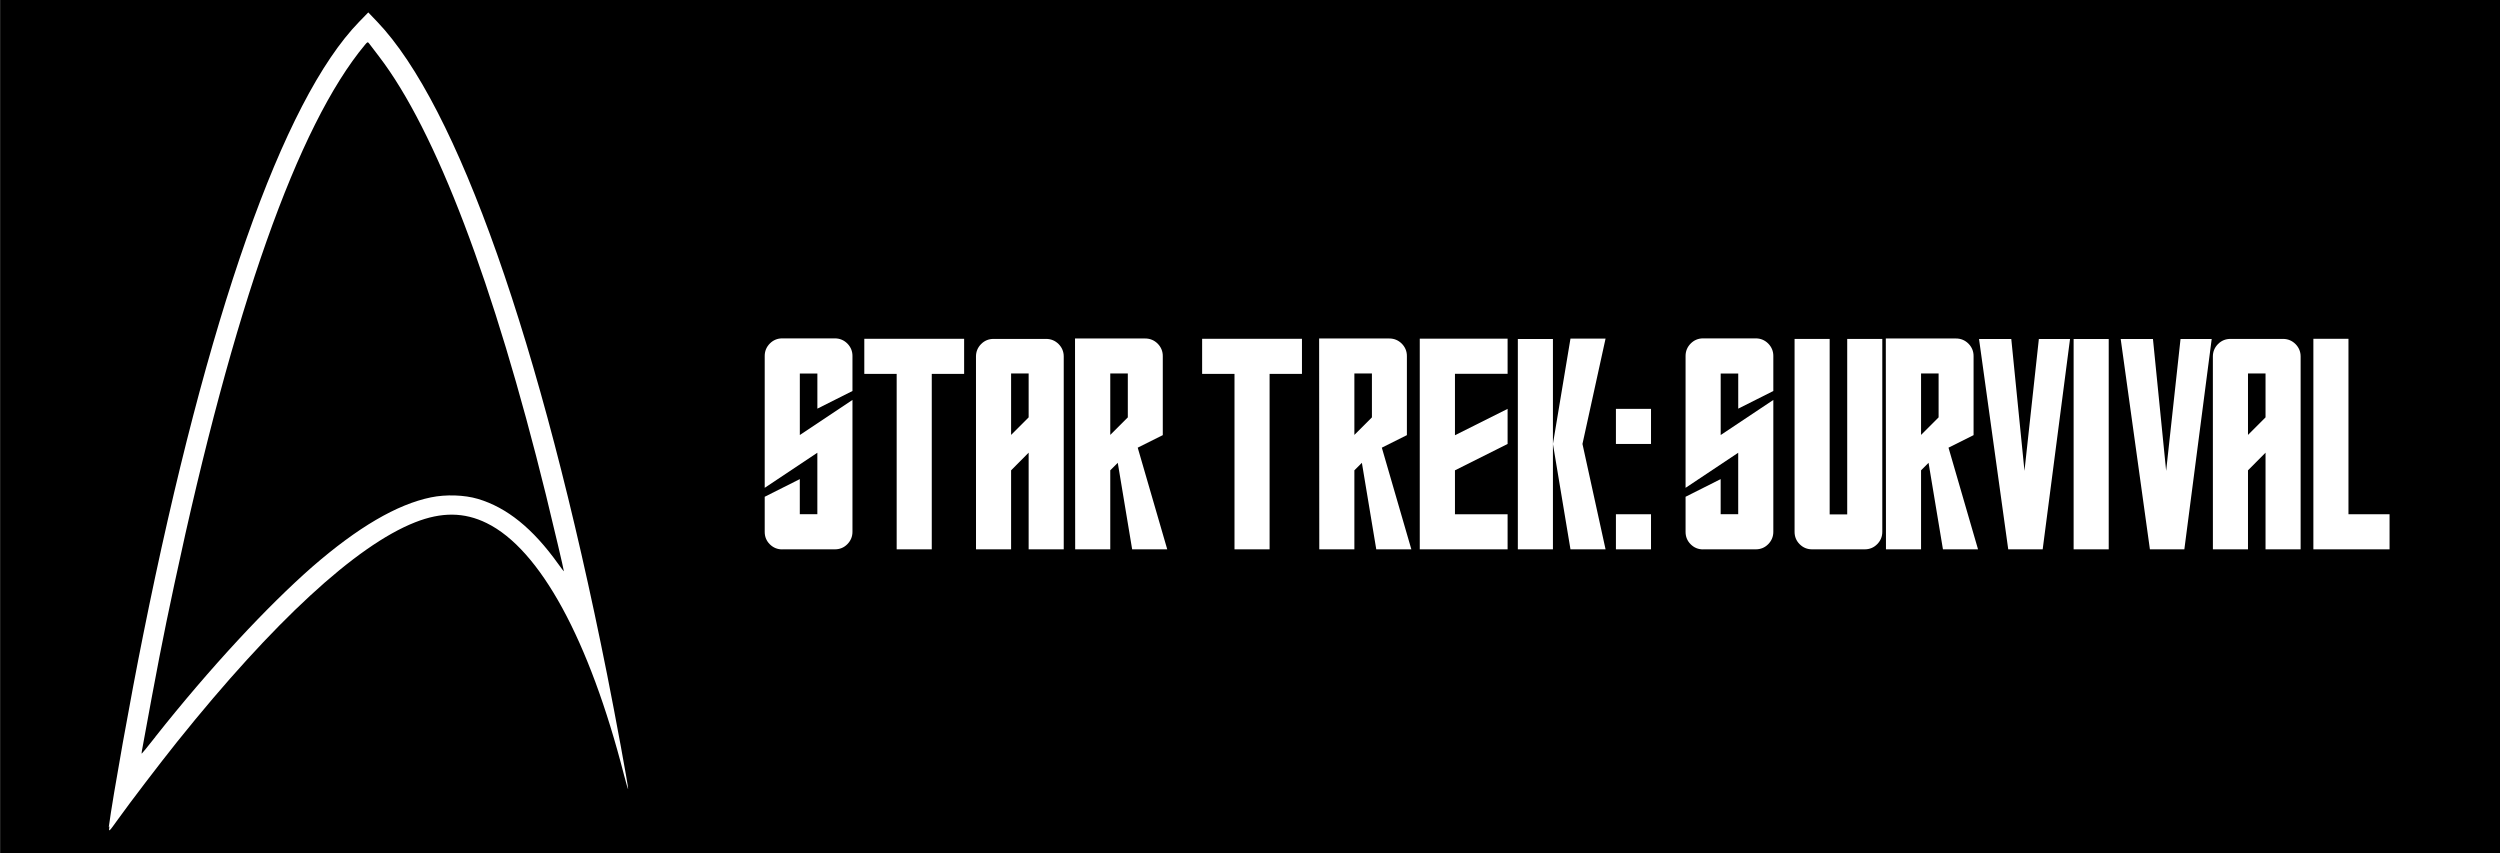 <?xml version="1.0" encoding="UTF-8"?>
<svg width="220mm" height="75.1mm" version="1.1" viewBox="0 0 220 75.1" xmlns="http://www.w3.org/2000/svg"><defs><filter id="filter6" x="0" y="0" width="1" height="1" color-interpolation-filters="sRGB"><feColorMatrix result="color1" type="hueRotate" values="180"/><feColorMatrix result="color2" values="-1 0 0 0 1 0 -1 0 0 1 0 0 -1 0 1 -0.21 -0.72 -0.07 2 0 "/></filter></defs><g transform="translate(5.21 -39.7)"><g transform="translate(61.9 69.1)"><rect x="-67.1" y="-29.4" width="220" height="75.1" ry="0" stroke-width=".523"/></g><g transform="matrix(.959 0 0 .959 2.73 3.17)"><g transform="translate(.001 5.86e-5)" fill="#fff" stroke-width=".265" aria-label="STAR TREK: SURVIVAL"><path d="m63.5 88.5h4.83c0.446 0 0.827-0.154 1.14-0.469s0.474-0.695 0.474-1.14v-12.1l-4.83 3.22v-5.64h1.61v3.22l3.22-1.62v-3.22c0-0.441-0.16-0.821-0.474-1.14-0.314-0.309-0.695-0.469-1.14-0.469h-4.83c-0.446 0-0.827 0.16-1.14 0.474-0.314 0.32-0.469 0.7-0.469 1.14v12.1l4.83-3.22v5.64h-1.61v-3.22l-3.22 1.62v3.22c0 0.446 0.154 0.827 0.469 1.14s0.695 0.469 1.14 0.469z"/><path d="m74 88.5h3.22v-16.1h2.97v-3.22h-9.16v3.22h2.97z"/><path d="m84.5 78v-5.64h1.61v4.03zm-3.22 10.5h3.22v-7.25l1.61-1.62v8.87h3.22v-17.7c0-0.441-0.16-0.821-0.474-1.14-0.314-0.309-0.695-0.469-1.14-0.469h-4.83c-0.446 0-0.827 0.16-1.14 0.474-0.314 0.32-0.469 0.7-0.469 1.14z"/><path d="m93.6 78v-5.64h1.61v4.03zm-3.22 10.5h3.22v-7.25l0.689-0.689 1.32 7.94h3.22l-2.71-9.33 2.3-1.15v-7.26c0-0.441-0.16-0.821-0.474-1.14-0.314-0.309-0.695-0.469-1.14-0.469h-6.44z"/><path d="m105 88.5h3.22v-16.1h2.97v-3.22h-9.16v3.22h2.97z"/><path d="m116 78v-5.64h1.61v4.03zm-3.22 10.5h3.22v-7.25l0.689-0.689 1.32 7.94h3.22l-2.71-9.33 2.3-1.15v-7.26c0-0.441-0.16-0.821-0.474-1.14-0.314-0.309-0.695-0.469-1.14-0.469h-6.44z"/><path d="m122 88.5h8.06v-3.22h-4.83v-4.03l4.83-2.42v-3.22l-4.83 2.42v-5.64h4.83v-3.22h-8.06z"/><path d="m131 88.5h3.22v-19.3h-3.22zm4.83 0h3.22l-2.12-9.67 2.12-9.67h-3.22l-1.61 9.67z"/><path d="m140 88.5h3.22v-3.22h-3.22zm0-9.67h3.22v-3.22h-3.22z"/><path d="m148 88.5h4.83c0.446 0 0.827-0.154 1.14-0.469s0.474-0.695 0.474-1.14v-12.1l-4.83 3.22v-5.64h1.61v3.22l3.22-1.62v-3.22c0-0.441-0.16-0.821-0.474-1.14-0.314-0.309-0.695-0.469-1.14-0.469h-4.83c-0.446 0-0.827 0.16-1.14 0.474-0.314 0.32-0.469 0.7-0.469 1.14v12.1l4.83-3.22v5.64h-1.61v-3.22l-3.22 1.62v3.22c0 0.446 0.154 0.827 0.469 1.14 0.314 0.314 0.695 0.469 1.14 0.469z"/><path d="m158 88.5h4.83c0.446 0 0.827-0.154 1.14-0.469 0.314-0.314 0.474-0.695 0.474-1.14v-17.7h-3.22v16.1h-1.61v-16.1h-3.22v17.7c0 0.446 0.154 0.827 0.469 1.14 0.314 0.314 0.695 0.469 1.14 0.469z"/><path d="m168 78v-5.64h1.61v4.03zm-3.22 10.5h3.22v-7.25l0.689-0.689 1.32 7.94h3.22l-2.71-9.33 2.3-1.15v-7.26c0-0.441-0.16-0.821-0.474-1.14-0.314-0.309-0.695-0.469-1.14-0.469h-6.44z"/><path d="m176 88.5h3.16l2.51-19.3h-2.86l-1.32 12.1-1.21-12.1h-2.96z"/><path d="m182 88.5h3.22v-19.3h-3.22z"/><path d="m189 88.5h3.16l2.51-19.3h-2.86l-1.32 12.1-1.21-12.1h-2.96z"/><path d="m198 78v-5.64h1.61v4.03zm-3.22 10.5h3.22v-7.25l1.61-1.62v8.87h3.22v-17.7c0-0.441-0.16-0.821-0.474-1.14-0.314-0.309-0.695-0.469-1.14-0.469h-4.83c-0.446 0-0.827 0.16-1.14 0.474-0.314 0.32-0.469 0.7-0.469 1.14z"/><path d="m204 88.5h6.99v-3.22h-3.77v-16.1h-3.22z"/></g><g transform="translate(6.88)"><path d="m-5.18 114c0.389-2.9 1.98-11.8 3.17-17.7 5.84-29.1 12.8-49 19.8-56.2l0.844-0.869 0.815 0.851c7.34 7.67 15 29.3 21.1 59.9 0.763 3.82 1.94 10.2 1.93 10.5-3e-3 0.099-0.175-0.48-0.382-1.29-3.18-12.4-7.7-20.7-12.6-23.1-2.05-1.01-4.14-1.03-6.57-0.07-5.43 2.14-13 9.13-21.8 20.1-1.64 2.05-4.29 5.52-5.48 7.18-0.845 1.18-0.841 1.18-0.766 0.614zm4.27-8.29c5.06-6.39 10.3-12 14.4-15.6 4.18-3.63 7.78-5.74 10.9-6.38 1.37-0.282 3.06-0.227 4.3 0.14 2.67 0.794 5.04 2.71 7.36 5.95 0.294 0.411 0.534 0.722 0.534 0.692 0-0.129-0.926-4.06-1.65-7.02-4.78-19.4-10.1-33.4-15.3-40.2-0.449-0.591-0.87-1.14-0.937-1.23-0.108-0.136-0.146-0.123-0.356 0.13-6.19 7.42-12.1 24.2-17.5 49.5-1.09 5.09-1.57 7.6-2.98 15.3-0.026 0.143-0.033 0.26-0.015 0.26s0.58-0.691 1.25-1.54z" fill="#fff" stroke-width=".095"/><g transform="matrix(.264 0 0 .264 -9.26 38.4)" filter="url(#filter6)"><path d="m143 127c-6.98-3.68-18.5-3.71-18.4-11.5 0.024-1.71-0.756-2.58-1.88-2.58-0.588 0-1.27 0.239-1.98 0.723-1.62 1.11-4.06 3.19-6.35 5.89-0.486 0.575-0.994 1.22-1.5 1.92 1.01 1.52 1.51 3.16 1.51 4.66 0 5.08-4.27 7.72-4.27 15.3h0.785c0-5.54 3.4-13.2 9.31-13.2 4.21-6e-3 7.11 4.01 6.24 8-0.387 1.77-1.59 3.4-3.21 4.18h2.9e-4c0.055 0.12 0.109 0.239 0.162 0.357 0.137 0.302 0.274 0.601 0.411 0.894 1.02 2.17 2.03 3.64 3.18 4.79 4.62-3.07 3.74-8.58 9.52-12.6 2.72-1.89 4.89-2.76 6.7-3.34 2.01-0.634 2-2.27-0.272-3.47m-24.6 19.5c-2.22 0.501-4.45-0.017-4.75-2.58-2e-3 -0.014-3e-3 -0.037-4e-3 -0.063h-2.73c0.09 2 1.62 5.99 4.11 5.99 1.82 0 3.24-1.6 3.38-3.34m13.6 4.66c8.1e-4 0.412-0.588 0.719-1.08 0.932-1.43 0.61-5.8 2.32-11.3 2.32-1.2 0-2.45-0.082-3.74-0.276-1.93-0.291-3.57-1.04-4.92-2.06 0.573-0.693 1.05-1.42 1.38-2.14-1.35-1.87-2.03-4.19-2.22-6.08h-5.96c-0.194 1.9-0.874 4.21-2.22 6.08 0.933 2.04 2.98 4.08 5.2 5.36 1.2-0.696 2.36-1.62 3.31-2.64 1.54 1.18 3.34 1.95 5.31 2.24 0.882 0.133 1.79 0.217 2.7 0.257 7e-3 0.115 0.012 0.228 0.016 0.336 0.155 4.54-0.854 8.93-2.68 12.7-1.18 2.41-3.01 3.9-5.17 3.9-0.936 0-1.93-0.279-2.97-0.881-3.46-2.02-5.31-6-11.2-8.93-3.57-1.76-6.74-1.83-8.81-1.83-0.184 0-0.36 5.7e-4 -0.526 5.7e-4 -1.2 0-1.91-0.03-1.95-0.521-0.052-0.699 1.24-1.25 2.64-2.23 1.94-1.36 4.93-4.23 7.14-6.94 0.817-0.346 1.76-0.783 2.75-1.32-2.92e-4 0-2.92e-4 0-5.73e-4 -2.7e-4 0.471 0.279 1.01 0.444 1.6 0.444 2.49 0 4.02-3.99 4.11-5.99h-2.73c-1e-3 0.025-4e-3 0.049-4e-3 0.063-0.301 2.57-2.53 3.09-4.75 2.58 0.074 0.898 0.488 1.75 1.12 2.38v-2.7e-4c-2.27 1.2-4.22 1.85-4.89 2.08-2.23 0.775-3.99 1.15-5.35 1.15-1.19 0-2.07-0.285-2.7-0.838-1.32-1.15-0.714-2.99-0.275-5.28 0.431-2.25 0.329-4.24-0.553-6.09-2.28-4.77-9.06-5.91-13.9-9.47-2.36-1.73-3.6-3.65-3.27-5.82 0.243-1.61 1.57-3.39 4.32-4.4 2.65-0.969 6.12-1.49 10.4-1.49 1.61 0 3.33 0.074 5.17 0.227 6.32 0.526 11.1 1.99 14.5 4.22-0.384 0.974-0.573 1.96-0.573 2.89 0 5.08 4.27 7.72 4.27 15.3h-0.785c0-5.54-3.4-13.2-9.31-13.2-4.21-6e-3 -7.11 4.01-6.24 8 0.582 2.67 3.01 5.01 5.9 4.61-0.489-1.85 0.362-3.93 2.39-4.22 2.34-0.339 3.77 2.06 4.21 4.82h-0.04c-0.476 0-0.862 0.386-0.862 0.862 0 0.476 0.386 0.862 0.862 0.862h13.7c0.476 0 0.862-0.386 0.862-0.862 0-0.476-0.386-0.862-0.862-0.862h-0.04c0.438-2.75 1.86-5.16 4.21-4.82 2.03 0.294 2.88 2.37 2.39 4.22 0.689 0.095 1.35 0.034 1.97-0.15h-2.7e-4c0.201 0.44 0.398 0.876 0.596 1.3 2.23 4.77 4.58 6.33 7.68 8.18 0.764 0.454 1.17 0.752 1.18 1.07m-41.1-32.3c-0.11-1.52 0.124-2.83 0.828-3.69 0.781-0.956 2.13-1.13 3.63-1.13 0.873 2.8e-4 1.8 0.06 2.69 0.06 1.15 0 2.25-0.1 3.12-0.559 1.94-1.03 3.2-3.31 5.38-8.61 2.13-5.19 3.89-9.41 7.44-9.44 0.01 0 0.019-2.92e-4 0.029-2.92e-4 3.24 0 4.98 4.67 6.27 9.45 0.426 1.58 1.11 4.26 1.54 7.32-0.495 0.137-1 0.382-1.51 0.727-0.781 0.533-3.56 2.54-6.5 6.03-0.457 0.541-0.924 1.14-1.39 1.76 3e-4 0 3e-4 2.9e-4 5.7e-4 5.7e-4 -0.559-0.708-1.24-1.38-2.04-1.98-0.364-0.273-2.16-1.62-3.22-2.77-1.06 1.15-2.86 2.49-3.22 2.77-1.43 1.07-2.47 2.36-3.13 3.69 2.7e-4 -2.7e-4 2.7e-4 -5.6e-4 2.7e-4 -7.9e-4 -2.59-1.67-5.9-2.89-9.88-3.63"/></g></g></g></g></svg>

